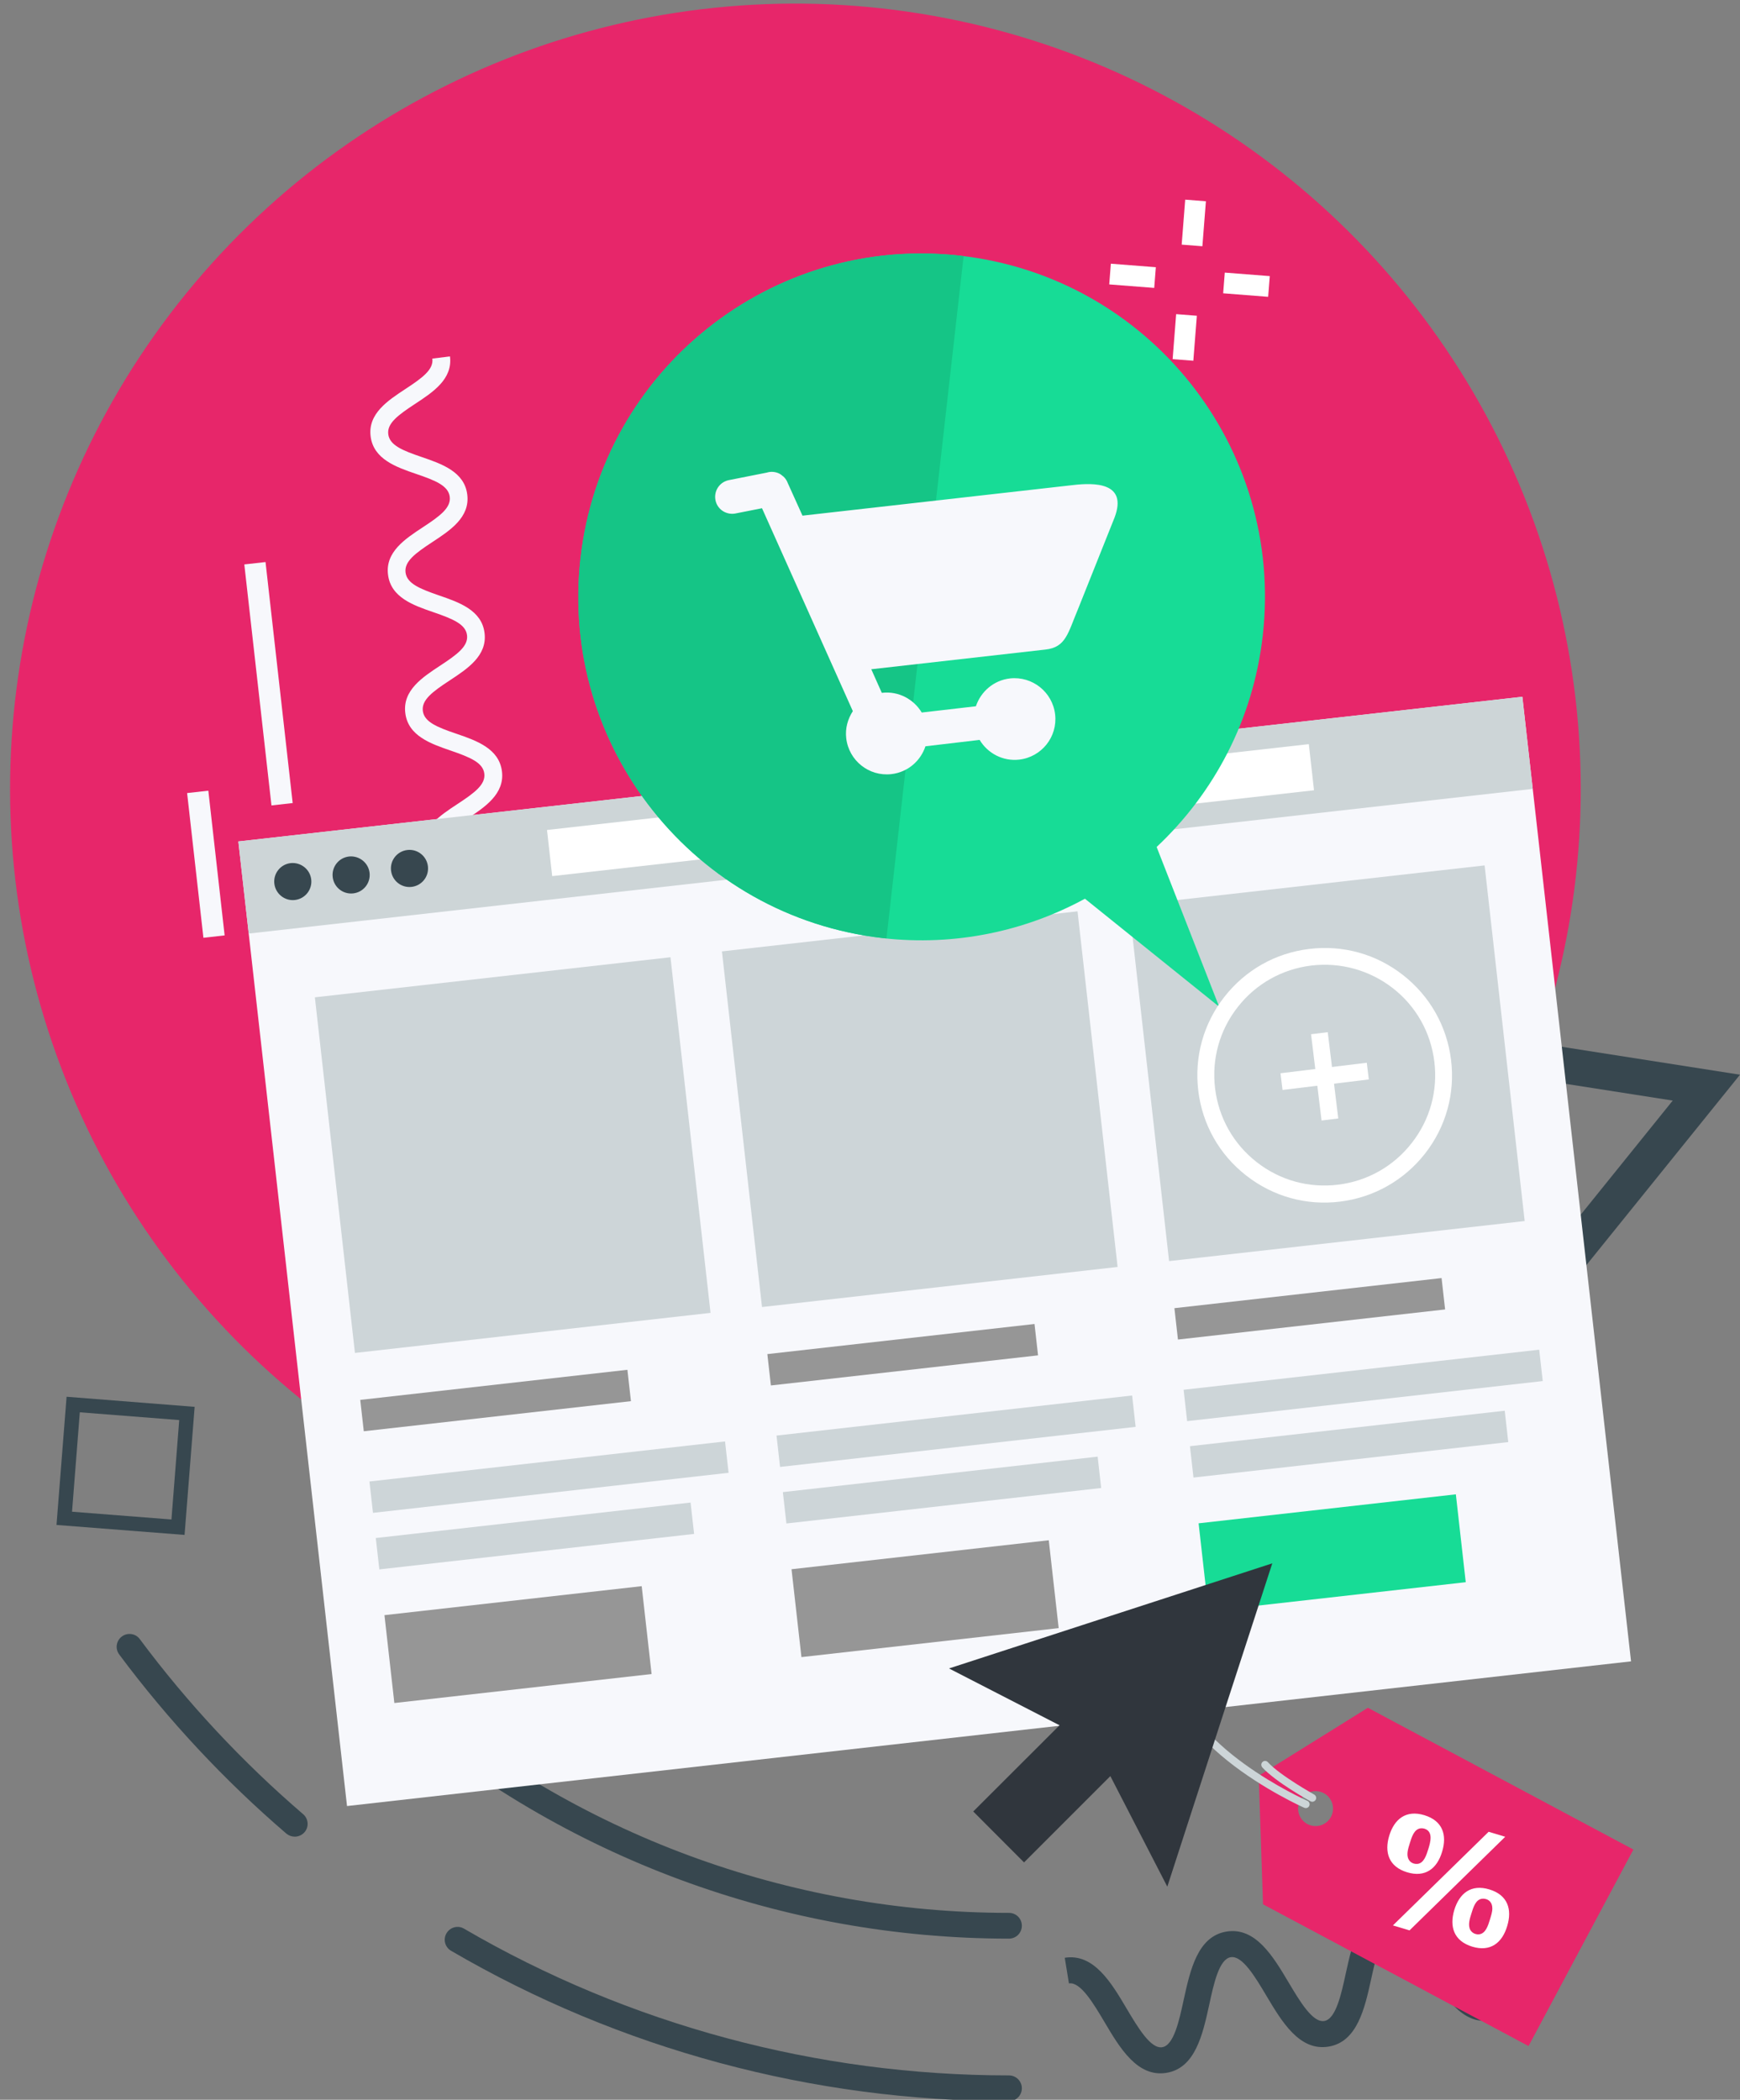<?xml version="1.0" encoding="utf-8"?>
<!-- Generator: Adobe Illustrator 27.0.0, SVG Export Plug-In . SVG Version: 6.00 Build 0)  -->
<svg version="1.1" id="Layer_1" xmlns="http://www.w3.org/2000/svg" xmlns:xlink="http://www.w3.org/1999/xlink" x="0px" y="0px"
	 viewBox="0 0 150 181" style="enable-background:new 0 0 150 181;" xml:space="preserve">
<rect x="0" y="0" width="150" height="181" fill="#808080" stroke="none"/>
<style type="text/css">
	.st0{fill:#37474F;}
	.st1{fill:#E7266A;}
	.st2{fill:#F7F8FC;}
	.st3{fill:#FFFFFF;}
	.st4{fill:#CDD5D8;}
	.st5{fill:#CDD5D7;}
	.st6{fill:#969696;}
	.st7{fill:#17DC96;}
	.st8{fill:#15C586;}
	.st9{fill:#30363D;}
</style>
<g>
	<g>
		<path class="st0" d="M133.71,161.98l0.36,2.21c-1,0.16-1.46,2.27-1.87,4.12c-0.56,2.55-1.2,5.45-3.7,5.85
			c-2.5,0.4-4.02-2.14-5.35-4.39c-0.97-1.63-2.07-3.48-3.07-3.32c-1,0.16-1.46,2.26-1.87,4.12c-0.56,2.55-1.2,5.45-3.69,5.85
			c-2.5,0.4-4.01-2.14-5.35-4.39c-0.97-1.63-2.07-3.48-3.07-3.32c-1,0.16-1.46,2.26-1.86,4.12c-0.56,2.55-1.2,5.45-3.69,5.85
			c-2.5,0.4-4.01-2.14-5.34-4.39c-0.97-1.63-2.07-3.48-3.06-3.32l-0.36-2.21c2.5-0.4,4.01,2.14,5.34,4.39
			c0.97,1.63,2.07,3.48,3.06,3.32c1-0.16,1.46-2.26,1.86-4.12c0.56-2.55,1.2-5.45,3.69-5.85c2.5-0.4,4.01,2.14,5.35,4.39
			c0.97,1.63,2.07,3.48,3.07,3.32c0.99-0.16,1.46-2.26,1.86-4.12c0.56-2.55,1.2-5.45,3.7-5.85c2.5-0.4,4.02,2.14,5.35,4.39
			c0.97,1.63,2.07,3.48,3.07,3.32c1-0.16,1.46-2.27,1.87-4.12C130.57,165.28,131.21,162.39,133.71,161.98z"/>
	</g>
	<g>
		<g>
			<g>
				<path class="st0" d="M86.98,167.11c0.61,0,1.11-0.49,1.11-1.11s-0.49-1.11-1.11-1.11c-18.98,0-37.35-6.8-51.72-19.15
					c-0.47-0.4-1.16-0.35-1.56,0.12c-0.4,0.46-0.35,1.16,0.12,1.56C48.59,160.12,67.48,167.11,86.98,167.11z"/>
			</g>
		</g>
		<g>
			<g>
				<path class="st0" d="M86.98,181.12c0.61,0,1.11-0.49,1.11-1.11c0-0.61-0.49-1.11-1.11-1.11c-16.53,0-32.78-4.37-46.98-12.65
					c-0.52-0.31-1.2-0.13-1.51,0.4c-0.31,0.53-0.13,1.2,0.4,1.51C53.43,176.65,70.06,181.12,86.98,181.12z"/>
			</g>
		</g>
		<g>
			<g>
				<path class="st0" d="M25.41,158.32c0.31,0,0.62-0.13,0.84-0.38c0.4-0.46,0.35-1.16-0.12-1.56c-5.23-4.49-9.97-9.57-14.08-15.09
					c-0.36-0.49-1.06-0.59-1.55-0.22c-0.49,0.37-0.59,1.06-0.22,1.55c4.21,5.65,9.06,10.85,14.41,15.44
					C24.9,158.23,25.15,158.32,25.41,158.32z"/>
			</g>
		</g>
	</g>
	<g>
		<g>
			<g>
				<g>
					
						<ellipse transform="matrix(0.159 -0.987 0.987 0.159 -9.42 124.885)" class="st1" cx="68.57" cy="67.97" rx="67.72" ry="67.72"/>
				</g>
			</g>
		</g>
	</g>
	<g>
		<path class="st0" d="M150,92.64l-15.29,18.95l-8.77-22.72L150,92.64z M135.67,105.45l8.53-10.58l-13.43-2.1L135.67,105.45z"/>
	</g>
	<g>
		<path class="st2" d="M49.24,114.26l-1.52,0.19c-0.12-0.95-1.23-1.4-2.9-1.98c-1.72-0.6-3.67-1.27-3.91-3.24
			c-0.25-1.97,1.48-3.1,3-4.1c1.48-0.97,2.44-1.68,2.32-2.63c-0.12-0.95-1.22-1.4-2.9-1.98c-1.72-0.59-3.67-1.27-3.91-3.23
			c-0.25-1.96,1.48-3.1,3-4.1c1.48-0.97,2.44-1.68,2.32-2.63c-0.12-0.95-1.22-1.4-2.9-1.98c-1.72-0.59-3.67-1.27-3.91-3.23
			c-0.25-1.96,1.48-3.1,3-4.1c1.48-0.97,2.44-1.68,2.32-2.63c-0.12-0.95-1.22-1.4-2.9-1.98c-1.72-0.59-3.67-1.27-3.92-3.23
			s1.48-3.1,3-4.1c1.48-0.97,2.44-1.68,2.32-2.63c-0.12-0.95-1.22-1.4-2.9-1.98c-1.72-0.59-3.67-1.27-3.91-3.23
			c-0.25-1.96,1.48-3.09,3-4.09c1.48-0.97,2.44-1.68,2.32-2.63c-0.12-0.95-1.22-1.4-2.9-1.98c-1.72-0.59-3.67-1.27-3.91-3.23
			c-0.25-1.96,1.48-3.09,3-4.09c1.48-0.97,2.44-1.68,2.32-2.63c-0.12-0.95-1.22-1.4-2.9-1.97c-1.72-0.59-3.67-1.27-3.92-3.23
			c-0.25-1.96,1.48-3.09,3-4.09c1.48-0.97,2.44-1.68,2.32-2.62l1.52-0.19c0.25,1.96-1.48,3.09-3,4.09
			c-1.48,0.97-2.44,1.68-2.32,2.62c0.12,0.95,1.22,1.4,2.9,1.97c1.72,0.59,3.67,1.27,3.91,3.23c0.25,1.96-1.48,3.09-3,4.09
			c-1.48,0.97-2.44,1.68-2.32,2.63c0.12,0.95,1.22,1.4,2.9,1.98c1.72,0.59,3.67,1.27,3.91,3.23c0.25,1.96-1.48,3.09-3,4.09
			c-1.48,0.97-2.44,1.68-2.32,2.63c0.12,0.95,1.22,1.4,2.9,1.97c1.72,0.59,3.67,1.27,3.92,3.23c0.25,1.96-1.48,3.1-3,4.1
			c-1.48,0.97-2.44,1.68-2.32,2.63c0.12,0.95,1.22,1.4,2.9,1.98c1.72,0.59,3.67,1.27,3.91,3.23c0.25,1.96-1.48,3.1-3,4.1
			c-1.48,0.97-2.44,1.68-2.32,2.63c0.12,0.95,1.22,1.4,2.9,1.98c1.72,0.59,3.67,1.27,3.91,3.23c0.25,1.96-1.48,3.1-3,4.1
			c-1.48,0.97-2.44,1.68-2.32,2.63c0.12,0.95,1.22,1.4,2.9,1.98c1.72,0.59,3.67,1.27,3.92,3.23c0.25,1.97-1.48,3.1-3,4.1
			c-1.48,0.97-2.44,1.68-2.32,2.63c0.12,0.95,1.23,1.4,2.9,1.98C47.05,111.62,48.99,112.29,49.24,114.26z"/>
	</g>
	<g>
		<path class="st0" d="M5.74,120.4l11.04,0.87l-0.87,11.04l-11.04-0.86L5.74,120.4z M15.45,122.41l-8.57-0.67l-0.67,8.57l8.57,0.67
			L15.45,122.41z"/>
	</g>
	<g>
		<g>
			
				<rect x="96.72" y="21.84" transform="matrix(0.078 -0.997 0.997 0.078 66.305 119.242)" class="st3" width="1.79" height="3.89"/>
		</g>
		<g>
			
				<rect x="106.58" y="22.61" transform="matrix(0.078 -0.997 0.997 0.078 74.59 129.779)" class="st3" width="1.79" height="3.89"/>
		</g>
		<g>
			
				<rect x="100.99" y="18.34" transform="matrix(0.078 -0.997 0.997 0.078 75.707 120.344)" class="st3" width="3.89" height="1.79"/>
		</g>
		<g>
			
				<rect x="100.21" y="28.2" transform="matrix(0.078 -0.997 0.997 0.078 65.157 128.667)" class="st3" width="3.89" height="1.79"/>
		</g>
	</g>
	<g>
		<g>
			<g>
				<path class="st1" d="M131.77,176.37l9.04-16.94l-22.89-12.22l-9.41,5.86l0.37,11.08L131.77,176.37z M112.7,157.23
					c-0.73-0.39-1.01-1.3-0.62-2.04c0.39-0.73,1.31-1.01,2.04-0.62c0.73,0.39,1.01,1.3,0.62,2.04
					C114.35,157.35,113.43,157.62,112.7,157.23z"/>
				<g>
					<polygon class="st3" points="128.33,157.9 129.76,158.33 121.51,166.4 120.08,165.97 					"/>
					<path class="st3" d="M121.3,161.39c1.58,0.48,2.59-0.33,3.02-1.77c0.44-1.44,0.05-2.67-1.53-3.15
						c-1.58-0.48-2.59,0.33-3.03,1.77C119.33,159.67,119.72,160.91,121.3,161.39z M121.53,158.9c0.17-0.56,0.38-1.24,0.95-1.3
						c0.1-0.01,0.2,0,0.31,0.03c0.79,0.24,0.52,1.17,0.35,1.73c-0.18,0.57-0.39,1.25-0.95,1.31c-0.1,0.01-0.21,0-0.31-0.03
						c-0.2-0.06-0.35-0.18-0.44-0.35C121.22,159.9,121.38,159.37,121.53,158.9z"/>
					<path class="st3" d="M126.91,167.8c1.58,0.48,2.59-0.33,3.02-1.77c0.44-1.44,0.05-2.68-1.53-3.16
						c-1.58-0.48-2.59,0.33-3.03,1.77C124.94,166.08,125.33,167.31,126.91,167.8z M126.84,164.96c0.17-0.55,0.37-1.24,0.95-1.29
						c0.1-0.01,0.2,0,0.31,0.03c0.21,0.06,0.55,0.25,0.55,0.81c0,0.3-0.11,0.63-0.2,0.93c-0.17,0.56-0.38,1.24-0.95,1.3
						c-0.1,0.01-0.2,0-0.3-0.03c-0.2-0.06-0.35-0.18-0.45-0.35C126.53,165.95,126.7,165.4,126.84,164.96z"/>
				</g>
			</g>
			<g>
				<path class="st4" d="M108.09,136.37c1.82,0.57,2.7,2.42,2.14,4.49c-0.48,1.79-2.7,3.04-5.93,3.33
					c-0.89,0.08-1.82,0.08-2.76,0.01c0.46,6.24,11.04,10.98,11.16,11.03c0.17,0.07,0.24,0.27,0.17,0.43
					c-0.07,0.17-0.27,0.24-0.43,0.17c-0.04-0.01-3.53-1.57-6.63-4.06c-3.12-2.5-4.79-5.1-4.93-7.64c-4.46-0.51-9.03-2.73-10.94-6.78
					c-0.08-0.16-0.01-0.36,0.16-0.44c0.17-0.08,0.36-0.01,0.44,0.16c1.8,3.81,6.11,5.9,10.34,6.4c0.03-0.64,0.16-1.28,0.39-1.9
					c1.39-3.81,3.76-5.36,5.75-5.36C107.39,136.21,107.75,136.26,108.09,136.37z M104.24,143.53c2.9-0.26,4.95-1.35,5.35-2.84
					c0.54-2.01-0.47-3.3-1.7-3.69c-1.83-0.58-4.5,0.67-6.01,4.8c-0.22,0.59-0.33,1.17-0.35,1.74
					C102.46,143.61,103.37,143.61,104.24,143.53z"/>
			</g>
			<g>
				<path class="st4" d="M109.06,151.79c-0.08,0-0.16,0.03-0.22,0.09c-0.14,0.12-0.14,0.33-0.02,0.47c1.12,1.24,4.03,2.86,4.15,2.92
					c0.16,0.09,0.36,0.03,0.45-0.13c0.09-0.16,0.03-0.36-0.13-0.45c-0.03-0.02-2.94-1.64-3.99-2.79
					C109.23,151.83,109.15,151.79,109.06,151.79z"/>
			</g>
		</g>
		<g>
			<g>
				
					<rect x="24.91" y="65.98" transform="matrix(0.994 -0.112 0.112 0.994 -11.604 9.739)" class="st2" width="111.36" height="83.65"/>
				
					<rect x="20.66" y="66.22" transform="matrix(0.994 -0.112 0.112 0.994 -7.407 9.023)" class="st5" width="111.36" height="7.99"/>
				
					<rect x="47.18" y="67.78" transform="matrix(0.994 -0.112 0.112 0.994 -7.333 9.456)" class="st3" width="66.07" height="4"/>
				<path class="st0" d="M26.83,75.81c0.1,0.88-0.53,1.67-1.41,1.77c-0.88,0.1-1.67-0.54-1.77-1.41c-0.1-0.88,0.53-1.67,1.41-1.77
					C25.94,74.31,26.73,74.94,26.83,75.81z"/>
				<path class="st0" d="M31.86,75.24c0.1,0.88-0.53,1.67-1.41,1.77c-0.88,0.1-1.67-0.53-1.77-1.41c-0.1-0.88,0.53-1.67,1.41-1.77
					C30.97,73.74,31.76,74.37,31.86,75.24z"/>
				<path class="st0" d="M36.89,74.68c0.1,0.88-0.53,1.67-1.41,1.77c-0.88,0.1-1.67-0.53-1.77-1.41c-0.1-0.88,0.53-1.67,1.41-1.77
					C36,73.17,36.79,73.8,36.89,74.68z"/>
			</g>
			
				<rect x="28.8" y="84.1" transform="matrix(0.994 -0.112 0.112 0.994 -10.902 5.599)" class="st4" width="30.84" height="30.84"/>
			<g>
				
					<rect x="31.17" y="119.31" transform="matrix(0.994 -0.112 0.112 0.994 -13.29 5.568)" class="st6" width="23.17" height="2.72"/>
				
					<rect x="31.94" y="125.91" transform="matrix(0.994 -0.112 0.112 0.994 -14.002 6.128)" class="st4" width="30.84" height="2.72"/>
				
					<rect x="32.5" y="130.98" transform="matrix(0.994 -0.112 0.112 0.994 -14.579 6.024)" class="st4" width="27.3" height="2.72"/>
			</g>
			<g>
				
					<rect x="33.54" y="137.89" transform="matrix(0.994 -0.112 0.112 0.994 -15.64 5.92)" class="st6" width="22.31" height="7.62"/>
			</g>
			<g>
				
					<rect x="63.88" y="80.13" transform="matrix(0.994 -0.112 0.112 0.994 -10.235 9.516)" class="st4" width="30.84" height="30.84"/>
				<g>
					
						<rect x="66.25" y="115.35" transform="matrix(0.994 -0.112 0.112 0.994 -12.621 9.485)" class="st6" width="23.17" height="2.72"/>
					
						<rect x="67.02" y="121.94" transform="matrix(0.994 -0.112 0.112 0.994 -13.334 10.044)" class="st4" width="30.84" height="2.72"/>
					
						<rect x="67.58" y="127.01" transform="matrix(0.994 -0.112 0.112 0.994 -13.911 9.941)" class="st4" width="27.3" height="2.72"/>
				</g>
				<g>
					
						<rect x="68.62" y="133.92" transform="matrix(0.994 -0.112 0.112 0.994 -14.972 9.837)" class="st6" width="22.31" height="7.62"/>
				</g>
			</g>
			<g>
				
					<rect x="98.96" y="76.16" transform="matrix(0.994 -0.112 0.112 0.994 -9.567 13.433)" class="st4" width="30.84" height="30.84"/>
				<g>
					
						<rect x="101.33" y="111.38" transform="matrix(0.994 -0.112 0.112 0.994 -11.954 13.402)" class="st6" width="23.17" height="2.72"/>
					
						<rect x="102.1" y="117.98" transform="matrix(0.994 -0.112 0.112 0.994 -12.666 13.961)" class="st4" width="30.84" height="2.72"/>
					
						<rect x="102.66" y="123.04" transform="matrix(0.994 -0.112 0.112 0.994 -13.243 13.858)" class="st4" width="27.3" height="2.72"/>
				</g>
				<g>
					
						<rect x="103.7" y="129.95" transform="matrix(0.994 -0.112 0.112 0.994 -14.304 13.754)" class="st7" width="22.31" height="7.62"/>
				</g>
			</g>
			<g>
				<g>
					<g>
						<g>
							<g>
								<path class="st7" d="M82.77,22.04c16.25,1.84,27.93,16.49,26.09,32.74c-0.82,7.26-4.21,13.59-9.15,18.23l5.39,13.77
									l-11.57-9.31c-5.14,2.79-11.15,4.1-17.4,3.4c-16.24-1.84-27.92-16.5-26.08-32.74C51.88,31.88,66.53,20.2,82.77,22.04z"/>
								<path class="st8" d="M82.77,22.04c0.1,0.01,0.19,0.03,0.3,0.04l-6.65,58.81c-0.1-0.01-0.2-0.02-0.3-0.03
									c-16.24-1.84-27.92-16.5-26.08-32.74C51.88,31.88,66.53,20.2,82.77,22.04z"/>
							</g>
						</g>
					</g>
				</g>
				<path class="st2" d="M92.53,41.81l-23.35,2.64l-1.26-2.79c-0.05-0.14-0.12-0.27-0.2-0.38c0,0-0.01-0.01-0.01-0.01
					c-0.05-0.07-0.11-0.13-0.16-0.18c-0.03-0.02-0.06-0.05-0.09-0.07c-0.03-0.03-0.07-0.06-0.11-0.09c-0.05-0.04-0.11-0.07-0.16-0.1
					c-0.02-0.01-0.04-0.02-0.06-0.03c-0.32-0.14-0.68-0.17-1.03-0.06l-3.23,0.64c-0.8,0.14-1.33,0.89-1.2,1.69
					c0.13,0.8,0.89,1.33,1.69,1.2l2.33-0.46l7.83,17.49c-0.43,0.67-0.67,1.47-0.57,2.33c0.22,1.93,1.96,3.32,3.89,3.1
					c1.41-0.16,2.52-1.13,2.94-2.4l4.67-0.55c0.69,1.15,2,1.86,3.41,1.7c1.93-0.22,3.32-1.96,3.1-3.89
					c-0.22-1.93-1.96-3.32-3.89-3.11c-1.41,0.16-2.52,1.14-2.94,2.4l-4.67,0.54c-0.69-1.15-2-1.86-3.41-1.7
					c-0.01,0-0.02,0-0.03,0.01l-0.91-2.04l15.03-1.7c1.76-0.2,1.92-1.42,2.81-3.53l3.13-7.84C97.25,41.54,94.28,41.61,92.53,41.81z"
					/>
			</g>
		</g>
	</g>
	<g>
		
			<rect x="16.85" y="68.19" transform="matrix(0.994 -0.112 0.112 0.994 -8.256 2.469)" class="st2" width="1.84" height="12.55"/>
	</g>
	<g>
		
			<rect x="22.24" y="48.46" transform="matrix(0.994 -0.112 0.112 0.994 -6.473 2.976)" class="st2" width="1.84" height="20.9"/>
	</g>
	<g>
		<g>
			<polygon class="st9" points="81.81,143.82 95.74,139.29 109.68,134.76 105.15,148.69 100.63,162.63 95.72,153.1 88.28,160.54 
				83.9,156.15 91.34,148.72 			"/>
		</g>
	</g>
	<g>
		<g>
			<g>
				
					<rect x="113.47" y="88.94" transform="matrix(0.993 -0.121 0.121 0.993 -10.416 14.563)" class="st3" width="1.45" height="7.49"/>
			</g>
			<g>
				
					<rect x="110.45" y="91.96" transform="matrix(0.993 -0.121 0.121 0.993 -10.416 14.563)" class="st3" width="7.49" height="1.45"/>
			</g>
		</g>
		<g>
			<path class="st3" d="M115.52,103.58c-2.91,0.36-5.78-0.44-8.09-2.25c-2.31-1.8-3.78-4.4-4.13-7.31
				c-0.35-2.91,0.44-5.78,2.25-8.09c1.81-2.31,4.4-3.78,7.31-4.13c2.91-0.36,5.78,0.44,8.09,2.25c2.31,1.81,3.78,4.4,4.14,7.31
				c0.36,2.91-0.44,5.78-2.25,8.09C121.03,101.75,118.43,103.22,115.52,103.58z M113.04,83.23c-2.52,0.31-4.78,1.58-6.34,3.58
				c-1.57,2-2.26,4.5-1.95,7.02c0.31,2.52,1.58,4.78,3.58,6.34c2,1.57,4.49,2.26,7.02,1.95c2.53-0.31,4.78-1.58,6.35-3.59
				c1.57-2,2.26-4.49,1.95-7.02c-0.31-2.52-1.58-4.78-3.59-6.34C118.05,83.62,115.56,82.93,113.04,83.23z"/>
		</g>
	</g>
</g>
</svg>
